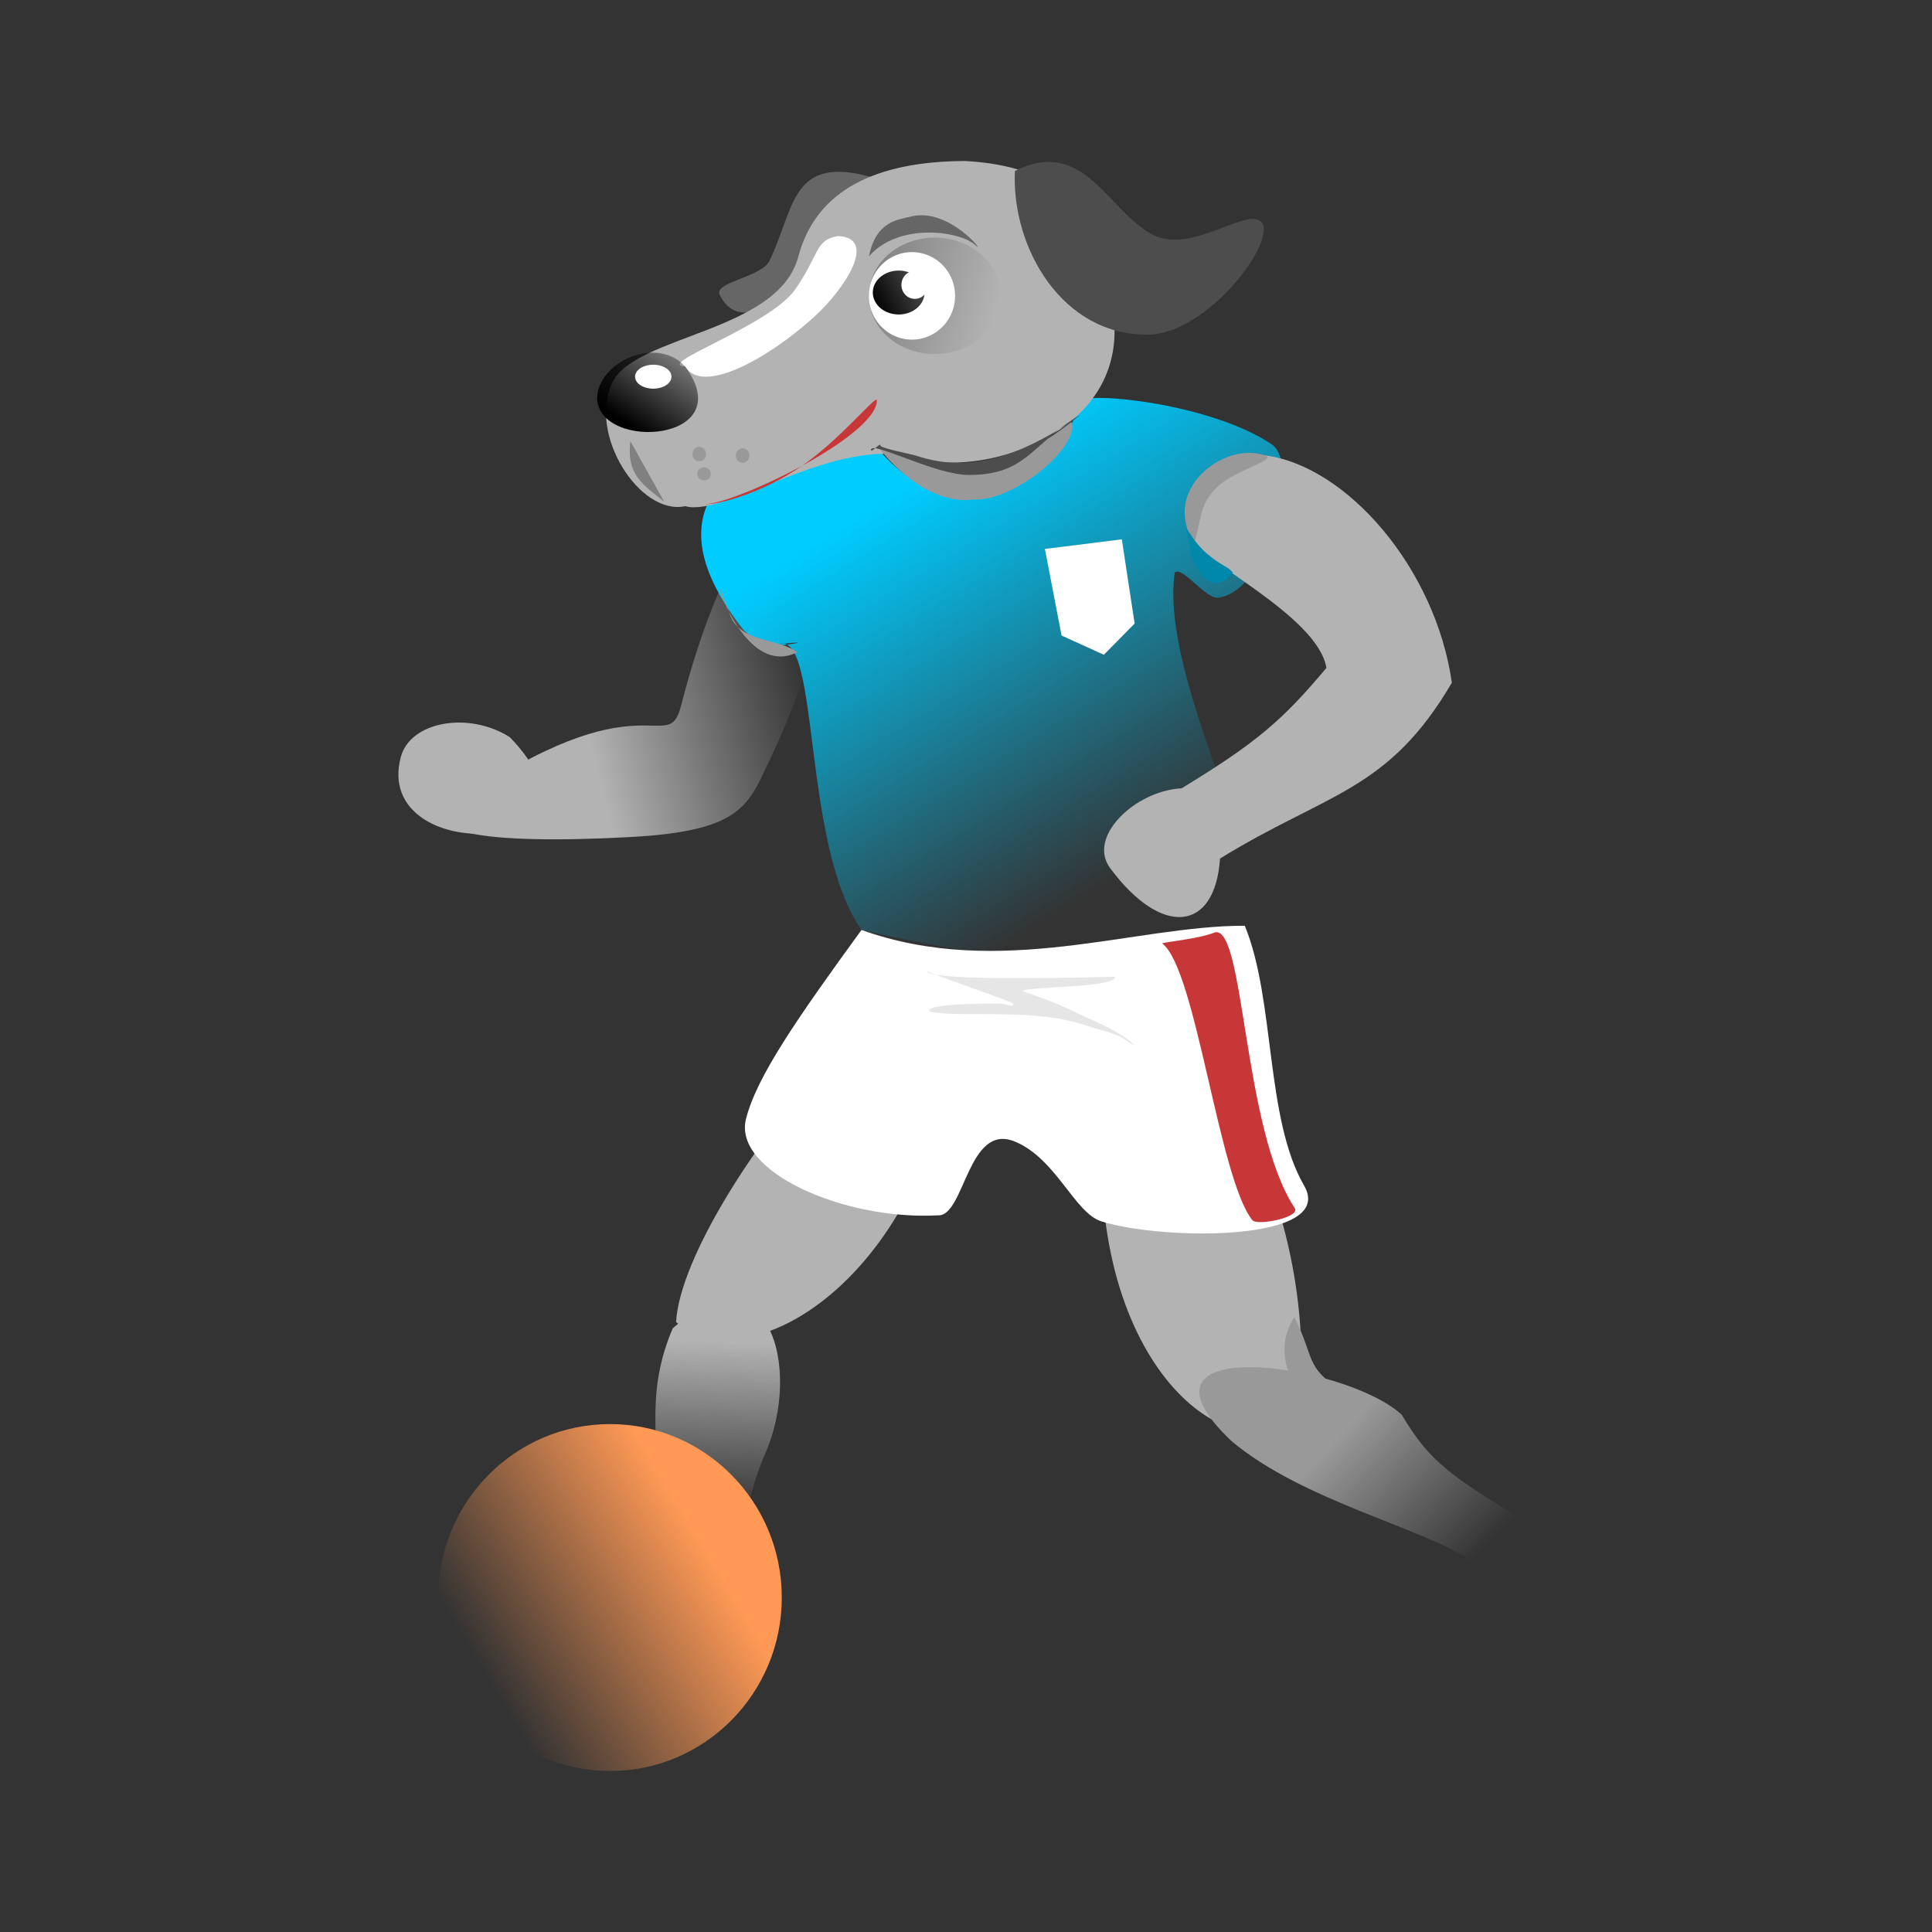 <svg:svg xmlns:dc="http://purl.org/dc/elements/1.1/" xmlns:ns2="http://creativecommons.org/ns#" xmlns:rdf="http://www.w3.org/1999/02/22-rdf-syntax-ns#" xmlns:svg="http://www.w3.org/2000/svg" height="584.76" id="svg2" version="1.1" viewBox="-120.582 -48.73 584.76 584.76" width="584.76">
  <svg:rect x="-120.582" y="-48.73" width="584.76" height="584.76" fill="#333333" stroke="none"/>
  <svg:defs id="defs4">
    <svg:linearGradient gradientTransform="translate(-145.82 -387.9)" gradientUnits="userSpaceOnUse" id="linearGradient3071" x1="431" x2="471" y1="773.36" y2="811.86">
      <svg:stop id="stop3897" offset="0" stop-color="#999" />
      <svg:stop id="stop3899" offset="1" stop-color="#999" stop-opacity="0" />
    </svg:linearGradient>
    <svg:linearGradient gradientUnits="userSpaceOnUse" id="linearGradient3124" x1="217.14" x2="283.55" y1="459.53" y2="442.53">
      <svg:stop id="stop3921" offset="0" stop-color="#b3b3b3" />
      <svg:stop id="stop3923" offset="1" stop-color="#b3b3b3" stop-opacity="0" />
    </svg:linearGradient>
    <svg:linearGradient gradientUnits="userSpaceOnUse" id="linearGradient3126" x1="251.14" x2="249.61" y1="616.53" y2="668.23">
      <svg:stop id="stop3905" offset="0" stop-color="#b3b3b3" />
      <svg:stop id="stop3907" offset="1" stop-color="#b3b3b3" stop-opacity="0" />
    </svg:linearGradient>
    <svg:linearGradient gradientUnits="userSpaceOnUse" id="linearGradient3128" x1="289.63" x2="359.99" y1="368.8" y2="483">
      <svg:stop id="stop3831" offset="0" stop-color="#0cf" />
      <svg:stop id="stop3833" offset="1" stop-color="#0cf" stop-opacity="0" />
    </svg:linearGradient>
    <svg:linearGradient gradientUnits="userSpaceOnUse" id="linearGradient3130" x1="246" x2="180" y1="667.36" y2="706.86">
      <svg:stop id="stop3929" offset="0" stop-color="#f95" />
      <svg:stop id="stop3931" offset="1" stop-color="#f95" stop-opacity="0" />
    </svg:linearGradient>
    <svg:linearGradient gradientUnits="userSpaceOnUse" id="linearGradient3132" x1="167.87" x2="202.23" y1="293.33" y2="303.18">
      <svg:stop id="stop3877" offset="0" stop-color="#808080" />
      <svg:stop id="stop3879" offset="1" stop-color="#808080" stop-opacity="0" />
    </svg:linearGradient>
    <svg:linearGradient gradientUnits="userSpaceOnUse" id="linearGradient3134" x1="304.79" x2="330.07" y1="304.01" y2="287.46">
      <svg:stop id="stop3791" offset="0" />
      <svg:stop id="stop3793" offset="1" stop-opacity="0" />
    </svg:linearGradient>
    <svg:linearGradient gradientUnits="userSpaceOnUse" id="linearGradient3136" x1="221.54" x2="242.26" y1="389.24" y2="357.42">
      <svg:stop id="stop3783" offset="0" />
      <svg:stop id="stop3785" offset="1" stop-opacity="0" />
    </svg:linearGradient>
  </svg:defs>
  <svg:path d="m272.48 379.28c8.948-81.654-54.758-155.44-59.269-88.99-5.068 74.667 39.413 108.36 59.269 88.99z" fill="#b3b3b3" id="path3646-1" />
  <svg:g id="g3695" transform="translate(-152.96 -259.06)">
    <svg:path d="m238.54 423.85c-4.147 16.202-11.226-9.848-68.519 30.112-11.066 7.718 7.193 12.231 53.277 9.711 33.142-1.812 35.442-9.409 41.612-22.379 44.27-93.06-0.91-116.93-26.37-17.44z" fill="url(#linearGradient3124)" id="path3632" />
    <svg:path d="m236 612.36c-6.971 16.451-5 27.738-5 42 2.856 30.678-3.073 59.618 6 78 25.168 0 11.946-48.089 26.831-81.664 11.76-26.53 0.78-63.22-27.83-38.34z" fill="url(#linearGradient3126)" id="path3644" />
    <svg:path d="m237 610.47c2.254-38.829 92.988-144.72 83.752-81.176-9.963 68.546-61.947 99.68-83.752 81.176z" fill="#b3b3b3" id="path3646" />
    <svg:path d="m409.14 490.53c9.239 22.416 6.136 58.248 17.951 78.65 9.853 17.014-42.437 16.741-61.381 10.815-8.073-2.526-13.696-19.054-26.205-24.165-14.233-5.816-15.162 22.74-23.208 22.346-28.547 1.581-62.098-13.31-58.134-29.156 3.199-12.787 15.537-30.508 34.963-57.227 41.826 15.034 82.781-1.372 116.01-1.262z" fill="#fff" id="path3652" />
    <svg:path d="m293.33 339.46c-13.26 3.437-31.276 1.175-36.096 10.814-8.684 7.005-23.478 20.5 0.004 50.486 0 0 4.593 5.152 11 4.5 14.831-1.509-5 1.5 0 0 12.392-3.718 6.726 60.654 24.892 86.53 0 0 23.236 5.466 35.164 6.473 43.438 3.67 80.85-7.736 80.85-7.736 12.016-11.366-26.01-72.996-21.213-106.87 2.227-2.227 9.333 8.036 13.132 7.576 15.284-1.849 25.327-40.317 16.162-46.467-18.425-12.364-56.284-16.065-57.427-12.93-17.196 42.751-50.971 33.114-66.468 7.627h0z" fill="url(#linearGradient3128)" id="path3634" />
    <svg:path d="m284 706.86c0 28.995-23.281 52.5-52 52.5s-52-23.505-52-52.5 23.281-52.5 52-52.5 52 23.505 52 52.5z" fill="url(#linearGradient3130)" id="path3678" transform="translate(-15,-13)" />
    <svg:path d="m371.92 373.57-23.281 2.912 5.044 26.204 12.804 5.823 9.312-9.463-3.88-25.476z" fill="#fff" id="path3726" />
    <svg:path d="m390 448.94c22.723-13.846 30.554-20.599 43.845-36.457-2.653-16.035-39.349-32.783-41.533-40.018-3.041-10.074-0.097-24.728 23.046-24.3 24.729 3.269 51.529 34.175 56.454 68.802-19.337 33.051-38.05 33.361-70.17 53.226-1.49 22.334-17.797 23.832-33.274 2.858-7.022-9.515 7.722-23.425 21.632-24.112z" fill="#b3b3b3" id="path3638" />
    <svg:path d="m393.88 374.61c-10.25-15.5 8.463-30.852 21.483-26.448 3.624 1.226-8.755 4.471-13.858 8.948-6.185 5.428-5.249 9.562-7.625 17.5z" fill="#999" id="path2871" />
    <svg:path d="m405.5 383.61c-6.661 8.852-12.786-2.858-13.125-8.375-0.025-0.412-1.157-4.875-0.875-4.875 0.277 0 2.375 4.25 6 7.375 4.741 4.087 6.322 3.83 8 5.875z" fill="#08a" id="path3645" />
  </svg:g>
  <svg:path d="m33.731 174.4c-12.371-7.89-30.119-4.844-33 6-8.947 33.674 67.897 29.9 33-6z" fill="#b3b3b3" id="path3647" />
  <svg:g id="g3725" transform="translate(-150.98 -308.85)">
    <svg:path d="m294.06 313.68c-24.327-6.696-23.041 9.316-30.75 25.364-2.395 4.985-16.912 6.463-15.085 10.266 11.029 22.959 52.19-34.422 45.834-35.63z" fill="#666" id="path3702" />
    <svg:path d="m322.49 308.85c-26.444 0.099-45.037 8.435-50.476 28.987-6.049 22.859-49.39 23.706-56.278 38.045-7.49 15.575 8.254 40.395 22.047 37.442 12.64 3.485 45.437-21.808 70.231-14.494 18.594 5.485 59.368-5.899 59.73-38.045 0.436-38.702-19.099-50.542-45.254-51.935z" fill="#b3b3b3" id="path3682" />
    <svg:path d="m243.59 412.72c3.666 0.317 17.466-3.207 29.604-11.651 12.138-8.445 22.613-21.81 22.613-19.751 0 5.4-10.724 13.251-22.613 19.751-11.889 6.501-24.943 11.651-29.604 11.651z" fill="#c83737" id="path3688" />
    <svg:path d="m337.58 311.87c20.922-10.577 28.072 12.194 41.773 19.325 9.899 5.152 24.072-4.831 30.17-4.831 12.311 0-11.528 34.597-31.33 35.026-26.144 0.566-41.717-26.218-40.613-49.52z" fill="#4d4d4d" id="path3700" />
    <svg:path d="m293.41 337.71c9.144-10.477 27.768-7.58 32.18-3.416 3.795 3.582-7.942-11.924-19.872-8.54-3.005 0.852-10.151 0.964-12.308 11.957z" fill="#666" id="path3714" />
    <svg:path d="m221.2 393.65c-1.317 10.545 4.31 13.41 10.256 18.362" fill="#808080" id="path3716" />
    <svg:path d="m202.23 303.18a17.148 14.473 0 1 1 -34.295 0 17.148 14.473 0 1 1 34.295 0z" fill="url(#linearGradient3132)" id="path3651" transform="matrix(1.16,0,0,1.208,98.612,-16.572)" />
    <svg:path d="m324.5 305.61a11.25 10.96 0 1 1 -22.5 0 11.25 10.96 0 1 1 22.5 0z" fill="#fff" id="path3704" transform="matrix(1.16,0,0,1.208,-56.949,-19.507)" />
    <svg:path d="m313.34 301.61a4.59 3.173 0 1 1 -9.18 0 4.59 3.173 0 1 1 9.18 0z" fill="url(#linearGradient3134)" id="path3708" transform="matrix(1.706,0,0,2.094,-224.32,-282.91)" />
    <svg:path d="m317.5 302.86a3.5 3.5 0 1 1 -7 0 3.5 3.5 0 1 1 7 0z" fill="#fff" id="path3710" transform="matrix(1.16,0,0,1.208,-56.949,-19.507)" />
    <svg:path d="m259.51 345.26a1.768 1.768 0 1 1 -3.535 0 1.768 1.768 0 1 1 3.535 0z" fill="#999" id="path3653" transform="matrix(1.16,0,0,1.208,-56.949,-19.507)" />
    <svg:path d="m259.51 345.26a1.768 1.768 0 1 1 -3.535 0 1.768 1.768 0 1 1 3.535 0z" fill="#999" id="path3653-1" transform="matrix(1.16,0,0,1.208,-43.821,-19.08)" />
    <svg:path d="m259.51 345.26a1.768 1.768 0 1 1 -3.535 0 1.768 1.768 0 1 1 3.535 0z" fill="#999" id="path3653-4" transform="matrix(1.16,0,0,1.087,-55.487,28.251)" />
    <svg:path d="m284.01 331.57c-7.045 1.162-5.562 5.699-13.015 16.257-7.752 10.981-42.787 22.614-33.214 23.218 5.337 8.761 25.31-2.649 38.714-14.718 9.918-8.93 19.622-24.284 7.515-24.757z" fill="#fff" id="path3689" />
    <svg:g id="g3863">
      <svg:path d="m211.1 380.71c0.667 16.123 43.439 13.208 26.688-9.662-8.473-9.359-26.378-1.62-26.688 9.662z" fill="url(#linearGradient3136)" id="path3686" />
      <svg:path d="m250.5 325.86a4.75 3 0 1 1 -9.5 0 4.75 3 0 1 1 9.5 0z" fill="#fff" id="path3694" transform="matrix(1.16,0,0,1.208,-56.949,-19.507)" />
    </svg:g>
  </svg:g>
  <svg:path d="m252.18 387.46c21.511 18.163 59.189 26.631 73 36.5 6.688 0.812 21.031 4.594 18-11-24.554-14.788-30.795-18.89-39.5-33.5-17.41-15.91-86.51-25.108-51.5 8" fill="url(#linearGradient3071)" id="path3691" />
  <svg:path d="m120.77 148.68c-5.489-4.167-17.651-2.993-20.433-11.446-8.275-25.138 1.579 20.843 20.433 11.446z" fill="#999" id="path3692" />
  <svg:path d="m247.19 233.46c-5.477 2.193-16.528 2.984-15.96 3.412 10.189 7.688 17.083 70.967 27.218 83.694 1.45 1.821 14.696-0.836 12.854-3.632-15.79-23.94-15.12-85.47-24.11-83.47z" fill="#c83737" id="path3743" />
  <svg:path d="m160 245.14c0.077 3.609 56.922 1.665 56.922 1.768 0 3.368-25.184 2.869-27.931 4.243-0.397 0.199 8.349 2.76 14.142 5.657 5.415 2.707 15.222 6.384 19.445 10.607 0.672 0.672-1.684-0.887-2.475-1.414-3.307-2.205-7.871-2.977-11.667-4.243-10.232-3.41-20.543-3.535-32.527-3.535-1.065 0-15.203 0.122-15.203-1.061 0-2.266 18.723-2.121 21.567-2.121 1.296 0 3.889 1.296 3.889 0 0-0.482-25.033-8.981-26.163-9.899z" fill="#e6e6e6" id="path3745" />
  <svg:path d="m203.68 78.955c-17.3 14.074-36.087 16.308-58 8-0.19 0.19 12.991 17.564 28.5 15.5 12.436 0.576 32.242-16.164 29.5-23.5z" fill="#999" id="path3885" />
  <svg:path d="m271.18 349.96c6.821 13.201 2.298 15.816 18.5 24.5 0.485 0.26 0.026-0.129 0 0-3.357 16.357-30.344-6.427-18.5-24.5z" fill="#999" id="path3893" />
  <svg:path d="m203.68 78.955c-14.608 9.244-29.467 16.066-46.858 10.269-1.918-0.639-11.142-2.269-10.96-3.182 0.206-1.034-2.828 2.468-2.828 1.414 0-3.036 19.311 7.623 29.733 7.574 17.516-0.082 18.606-9.213 33.553-18.181" fill="#4d4d4d" id="path3935" />
</svg:svg>